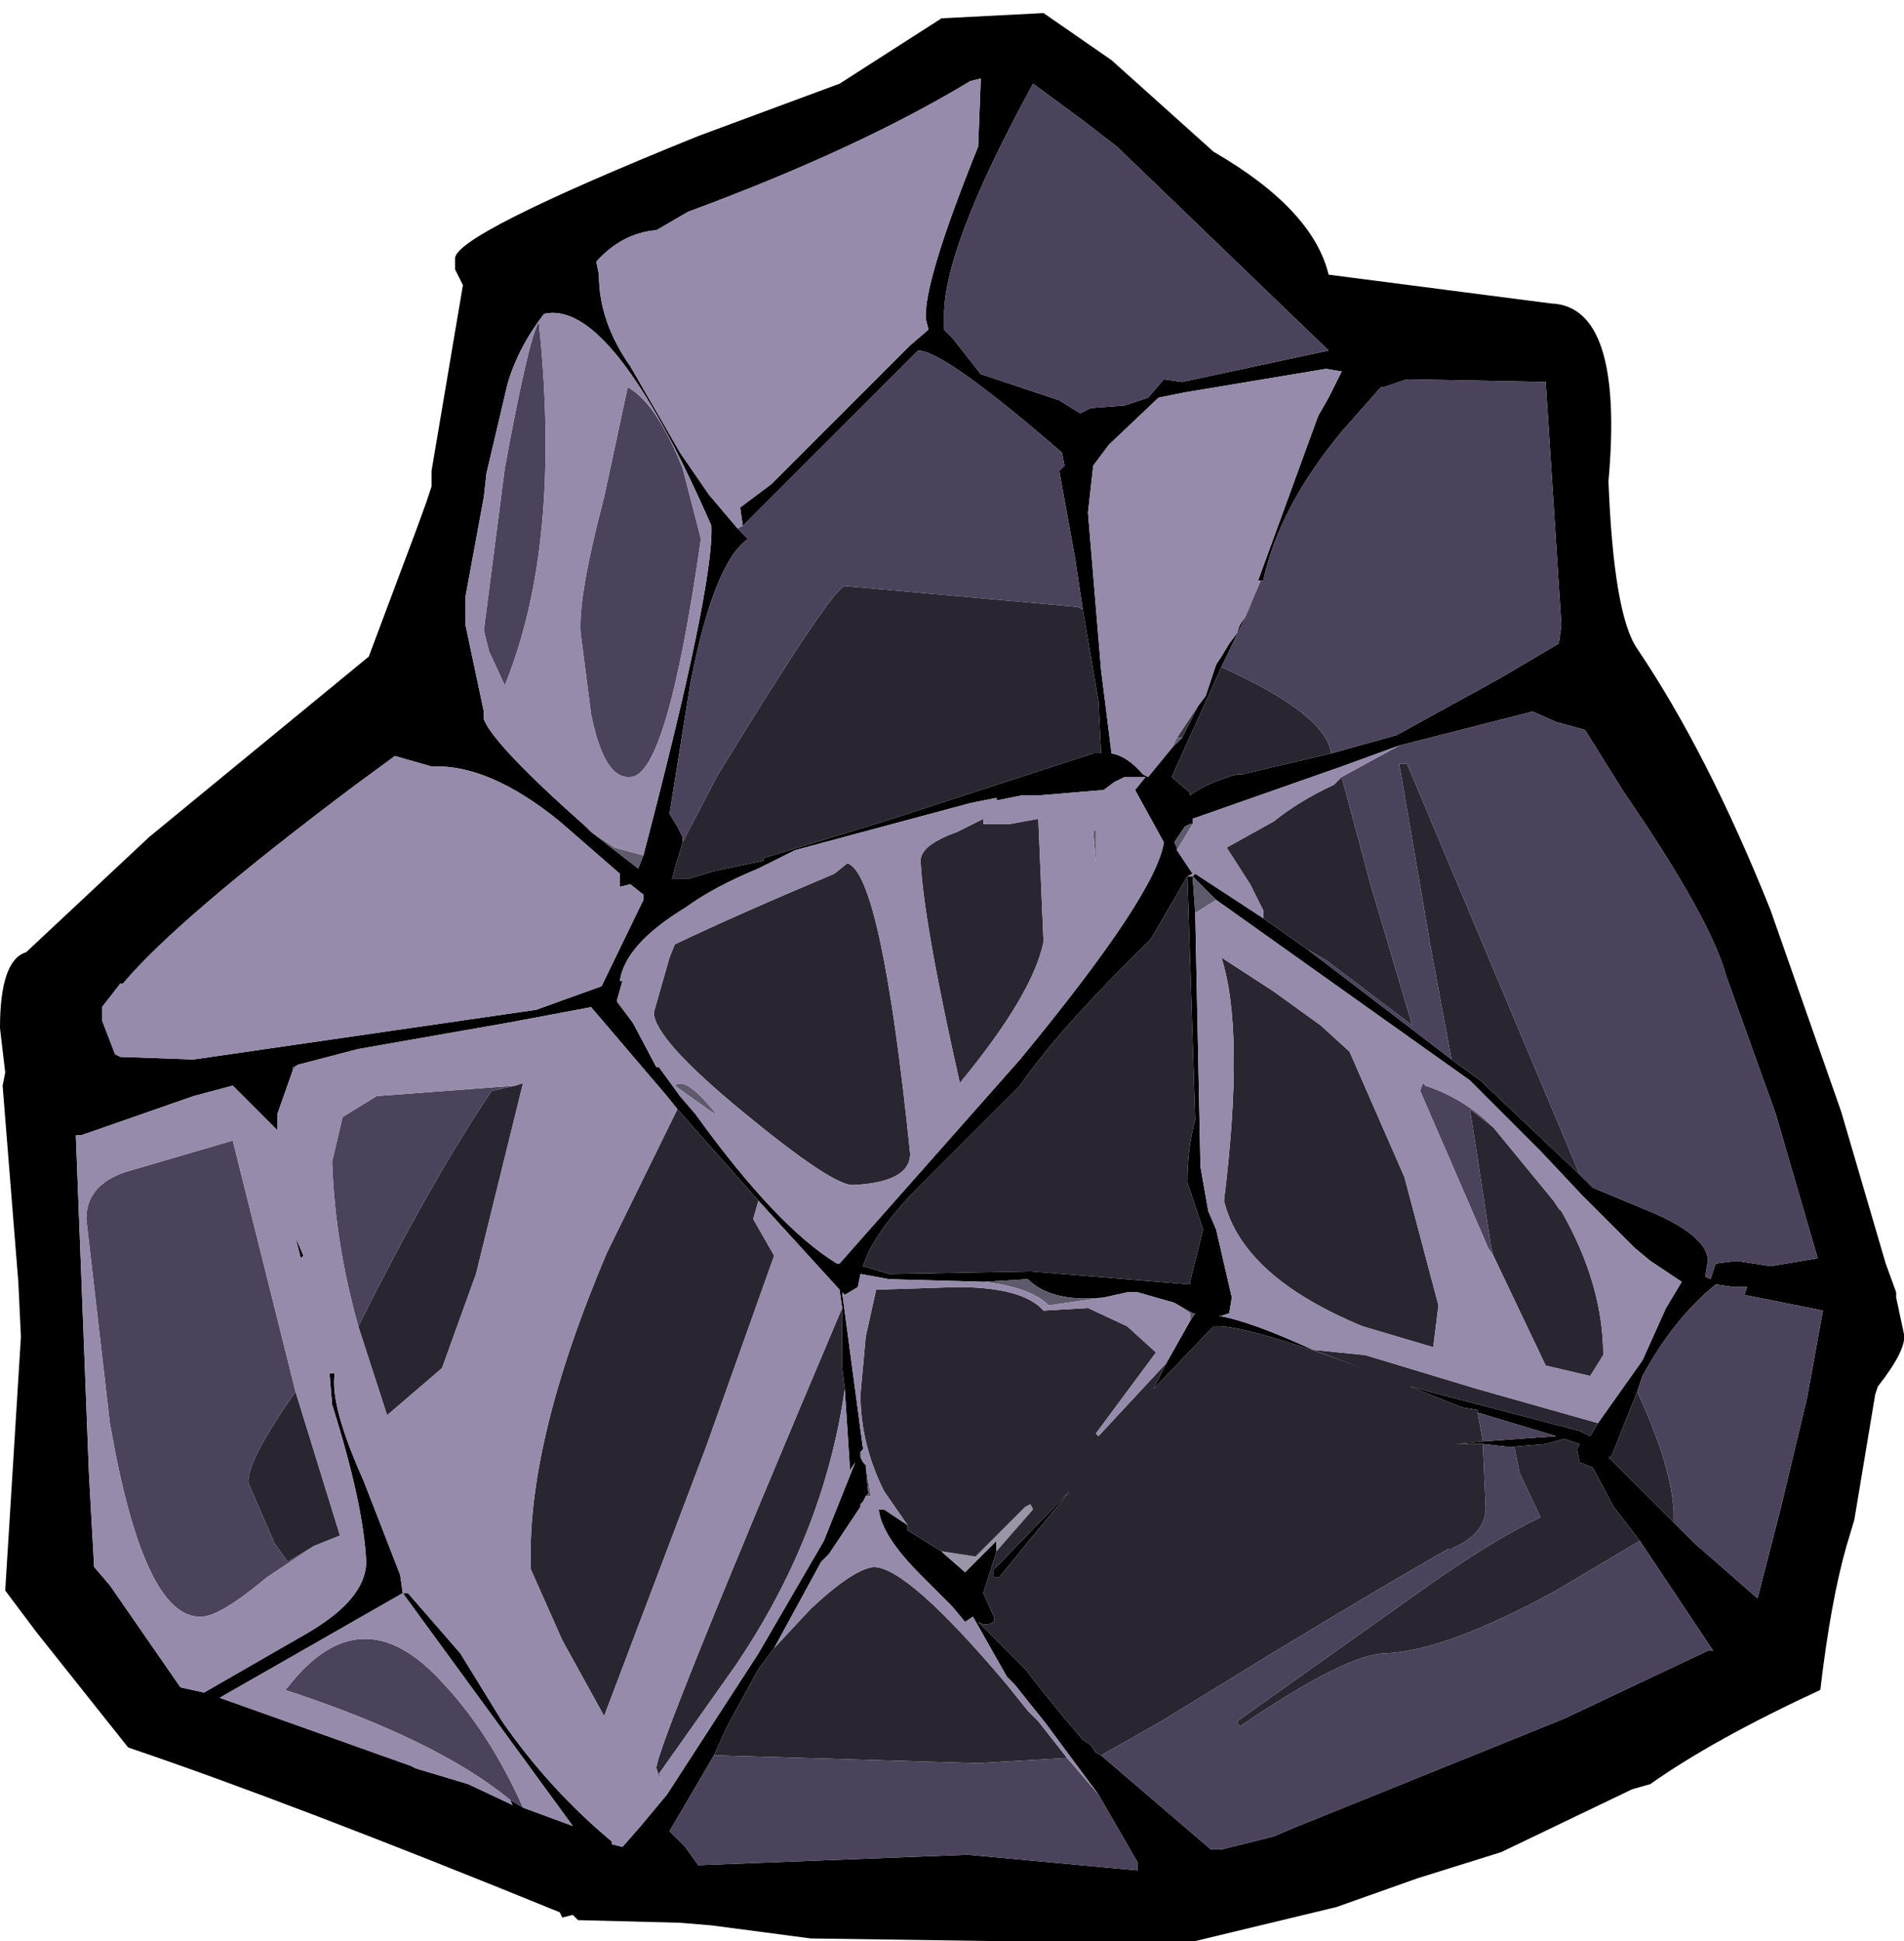 <?xml version="1.0" encoding="UTF-8" standalone="no"?>
<svg xmlns:ffdec="https://www.free-decompiler.com/flash" xmlns:xlink="http://www.w3.org/1999/xlink" ffdec:objectType="frame" height="37.1px" width="36.4px" xmlns="http://www.w3.org/2000/svg">
  <g transform="matrix(1.0, 0.0, 0.0, 1.0, -2.3, 4.6)">
    <use ffdec:characterId="891" height="37.1" transform="matrix(1.0, 0.0, 0.0, 1.0, 2.3, -4.6)" width="36.4" xlink:href="#shape0"/>
  </g>
  <defs>
    <g id="shape0" transform="matrix(1.0, 0.0, 0.0, 1.0, -2.3, 4.6)">
      <path d="M18.35 -3.0 L20.3 -4.25 22.25 -4.35 23.55 -3.45 25.5 -1.7 Q27.4 -0.6 27.7 0.65 L31.95 1.2 Q33.35 1.25 33.05 4.6 33.15 7.15 33.6 7.8 34.95 9.8 36.15 12.8 L37.5 16.65 38.35 19.55 38.55 20.1 38.55 20.2 38.7 20.9 Q38.75 21.2 38.2 21.9 L38.15 22.05 37.75 24.45 37.6 24.95 Q37.3 26.0 37.1 27.7 35.05 28.65 33.85 29.5 L33.5 29.6 31.0 30.8 29.4 31.3 27.85 31.85 25.15 32.5 21.4 32.5 21.25 32.5 17.8 32.45 15.9 32.2 15.3 32.15 13.35 32.1 13.25 32.0 13.05 32.05 13.0 31.95 Q7.85 29.85 4.75 28.8 L3.0 26.6 2.4 25.8 2.7 20.95 2.65 19.9 2.35 16.15 2.4 15.9 2.3 15.05 Q2.3 13.75 2.8 13.6 L5.15 11.4 9.35 7.95 10.25 5.55 10.45 5.0 10.55 4.7 10.55 4.65 10.55 4.4 11.15 0.85 11.0 0.55 11.0 0.35 Q10.95 -0.1 15.65 -2.0 L18.35 -3.0 M16.5 5.45 L16.45 5.1 17.05 4.65 19.7 2.0 20.05 1.7 20.0 1.5 Q19.95 0.8 21.0 -1.8 L21.05 -3.1 20.85 -3.05 Q18.7 -1.75 15.45 -0.55 L14.85 -0.2 Q14.2 -0.15 13.7 0.4 L13.75 0.65 Q13.75 1.55 14.35 2.4 L15.3 4.05 15.85 4.85 16.4 5.5 16.6 5.7 Q15.95 6.15 15.5 8.45 L15.1 10.95 15.25 11.2 15.35 11.4 15.35 11.5 15.2 12.0 15.15 12.2 15.4 12.2 15.45 12.2 15.95 12.05 16.9 11.85 16.9 11.8 19.2 11.1 23.2 9.8 23.35 9.8 23.3 8.8 23.0 7.05 22.85 6.05 22.55 4.4 22.65 4.3 22.6 4.05 Q20.35 2.1 19.85 2.1 L16.5 5.45 M23.0 -2.3 L22.05 -3.0 Q20.3 0.2 20.35 1.5 L20.35 1.7 20.5 1.85 21.05 2.55 22.55 3.05 22.95 3.3 23.15 3.2 23.8 3.15 24.25 3.0 24.55 2.65 24.9 2.7 27.7 2.1 23.65 -1.8 23.0 -2.3 M32.5 17.85 L32.75 18.1 33.95 18.6 Q34.95 19.05 34.95 19.5 L34.9 19.8 35.0 19.85 35.1 19.55 35.5 19.5 36.15 19.6 37.05 19.45 36.25 16.7 35.3 14.05 Q35.0 12.95 33.35 10.55 L32.6 9.35 32.05 9.2 31.6 9.0 29.05 9.65 27.95 10.05 25.1 11.05 25.1 11.15 25.05 11.15 24.95 11.2 24.75 11.5 24.8 11.6 24.8 11.65 25.1 12.1 25.0 12.15 25.1 12.15 25.15 12.1 26.45 12.95 27.3 13.55 30.05 15.65 30.6 16.05 32.5 17.85 M27.75 9.8 L29.0 9.45 31.0 8.35 32.1 7.7 32.15 7.35 31.85 2.7 29.2 2.65 28.75 2.8 28.7 2.8 27.95 3.65 Q26.75 5.1 26.45 6.5 L26.4 6.5 26.35 6.5 27.5 3.35 27.7 3.0 27.95 2.5 27.65 2.45 24.95 2.9 24.45 3.0 23.5 3.9 23.2 4.3 23.1 5.2 23.35 8.2 23.55 9.8 Q23.85 9.85 24.15 10.2 L24.25 10.25 24.7 9.7 24.9 9.5 25.2 8.9 25.35 8.7 25.55 8.1 25.65 7.95 25.8 7.7 25.95 7.5 26.0 7.35 26.1 7.2 26.25 6.9 25.65 8.15 24.7 10.25 25.05 10.55 25.05 10.6 Q25.4 10.35 25.95 10.2 L26.05 10.2 27.75 9.8 M21.85 10.6 L21.35 10.7 21.35 10.65 20.85 10.75 17.5 11.65 16.8 12.0 Q15.95 12.35 15.4 12.75 14.25 13.45 14.15 14.15 L14.2 14.15 14.1 14.5 14.1 14.55 14.4 14.95 14.85 15.8 14.9 15.8 15.3 16.35 15.6 16.7 Q17.15 18.85 18.3 19.55 L18.35 19.55 21.8 15.65 Q24.4 12.5 24.55 11.5 L24.0 10.5 24.2 10.25 23.8 10.25 23.6 10.35 23.4 10.5 22.2 10.6 21.85 10.6 M25.15 12.85 L25.25 17.7 25.4 18.55 25.55 18.9 25.85 20.2 25.8 20.5 25.65 20.55 25.6 20.55 Q26.2 20.65 27.4 21.2 L28.35 21.55 Q26.05 20.7 25.5 20.75 L24.35 21.95 24.6 21.45 25.05 20.65 25.15 20.5 25.1 20.5 24.75 20.3 24.05 20.1 23.85 20.1 23.4 20.2 Q22.4 20.3 21.95 19.85 L21.1 19.9 19.3 19.85 18.75 19.75 18.7 20.0 18.45 20.15 18.4 20.1 18.8 23.1 18.75 23.15 18.75 23.25 18.8 23.35 18.85 23.4 18.9 23.95 18.85 24.0 18.8 24.1 18.75 24.15 18.75 24.2 18.65 24.35 18.15 25.1 18.0 25.25 17.1 26.9 16.8 27.3 16.2 28.4 15.95 28.95 15.1 30.4 15.4 30.7 15.65 31.05 20.8 30.85 24.05 31.15 24.05 31.0 23.3 29.7 22.3 28.35 21.7 27.6 21.55 27.45 20.9 26.3 20.75 26.4 20.5 26.1 20.45 26.05 19.9 25.5 Q19.15 24.75 19.1 24.25 L19.2 24.25 19.65 24.55 19.65 24.65 20.3 25.05 20.35 25.1 20.75 25.45 20.8 25.4 21.35 24.85 21.35 25.05 21.1 25.85 21.3 26.3 Q21.35 26.45 21.1 26.45 L21.0 26.4 21.9 27.3 22.25 27.75 22.7 28.3 23.0 28.65 23.15 28.75 23.25 28.9 23.35 28.95 25.45 30.75 25.65 30.75 26.65 30.5 27.0 30.35 32.2 28.25 34.95 26.95 35.05 26.95 33.65 24.85 33.15 24.2 32.75 23.45 32.5 23.35 32.45 23.1 32.5 23.0 32.2 22.9 31.85 23.0 31.25 23.05 31.1 23.05 30.65 23.0 30.15 23.0 30.65 22.95 32.05 22.85 30.55 22.4 30.55 22.35 30.25 22.3 29.25 21.9 32.5 22.75 32.7 22.85 32.85 22.6 33.7 21.4 34.15 20.4 34.45 19.9 33.85 19.5 33.55 19.25 32.55 18.25 31.75 17.4 30.4 16.05 25.55 12.6 25.1 12.15 25.15 12.85 M25.15 16.8 L25.0 12.15 24.3 13.35 23.85 13.8 Q22.45 15.2 21.8 16.15 L19.9 18.05 Q19.0 18.95 18.8 19.6 L19.3 19.75 22.0 19.7 25.05 19.95 25.05 19.9 25.3 18.9 25.0 18.0 Q25.0 17.35 25.15 16.8 M33.6 22.0 L33.1 23.25 33.05 23.25 34.3 24.5 34.7 24.9 35.9 25.95 36.35 24.2 36.85 22.1 37.15 20.45 35.65 20.15 35.7 20.0 35.45 20.0 35.1 19.95 Q34.3 20.6 33.7 21.7 L33.6 22.0 M14.6 11.75 Q15.95 6.6 15.9 5.45 14.0 1.1 12.7 1.4 12.2 2.05 12.0 2.75 L11.6 4.45 11.55 4.9 11.2 6.8 11.2 7.0 11.2 7.35 11.55 9.0 11.55 9.15 Q11.75 9.65 13.5 11.2 L13.6 11.3 14.5 12.0 14.6 11.75 M13.0 11.1 Q11.65 10.0 10.55 10.05 L9.85 9.85 9.1 10.4 Q5.7 12.95 4.65 14.2 L4.6 14.2 4.25 14.65 4.25 14.9 4.5 15.55 4.6 15.6 6.0 15.65 12.55 14.7 13.8 14.25 14.6 12.6 14.6 12.5 14.35 12.3 14.15 12.35 14.15 12.1 13.0 11.1 M7.9 15.85 L7.6 16.7 7.6 17.0 6.75 16.15 6.0 16.35 3.85 17.1 3.75 17.1 4.0 23.55 4.1 25.35 4.4 25.7 5.75 27.65 6.2 27.75 8.2 26.6 Q9.3 25.95 9.3 25.25 9.25 24.15 8.65 22.25 L8.6 21.65 8.7 21.65 Q8.6 22.25 9.25 23.7 L9.95 25.5 10.0 25.85 10.1 25.85 11.1 27.0 11.9 28.3 Q12.8 29.6 14.0 30.6 L14.0 30.65 14.2 30.7 14.55 30.3 15.05 29.7 16.8 27.0 18.05 24.85 18.65 23.35 18.55 23.5 18.45 21.95 18.4 21.55 18.4 20.4 18.35 20.05 16.8 18.35 15.25 16.6 15.05 16.35 13.6 14.65 12.0 14.95 9.15 15.45 8.0 15.75 7.9 15.8 7.9 15.85 M8.05 19.45 L7.95 19.05 8.1 19.4 8.05 19.45 M12.3 29.95 L13.25 30.3 10.0 25.85 6.5 27.85 10.15 29.15 10.25 29.2 11.25 29.5 12.1 29.9 12.05 29.8 12.3 29.95 M21.3 25.55 L21.3 25.4 22.75 23.9 21.4 25.55 21.3 25.55" fill="#000000" fill-rule="evenodd" stroke="none"/>
      <path d="M24.7 9.7 L24.8 9.5 24.9 9.5 24.7 9.7 M23.25 11.25 L23.25 11.2 23.25 11.9 23.2 11.3 23.25 11.25 M25.1 11.15 L24.8 11.65 24.8 11.6 24.75 11.5 24.95 11.2 25.05 11.15 25.1 11.15 M25.15 12.85 L25.1 12.15 25.55 12.6 25.15 12.85 M18.85 24.0 L18.9 23.95 18.85 23.4 18.95 24.0 18.85 24.0 M21.1 19.9 L21.95 19.85 Q22.4 20.3 23.4 20.2 L22.35 20.35 Q22.0 20.0 21.1 19.9 M24.75 20.3 L25.1 20.5 25.15 20.5 25.05 20.65 25.05 20.5 24.75 20.3 M13.6 11.3 L14.05 11.6 14.6 11.75 14.5 12.0 13.6 11.3 M8.0 15.75 L7.9 15.85 7.9 15.8 8.0 15.75 M16.0 16.7 L15.9 16.65 15.2 16.15 Q15.4 15.95 16.0 16.7" fill="#5f596c" fill-rule="evenodd" stroke="none"/>
      <path d="M21.35 25.05 L21.35 24.85 20.8 25.4 20.75 25.45 20.35 25.1 20.3 25.05 20.95 25.15 21.9 24.2 22.0 24.15 22.05 24.25 21.35 25.05" fill="#9b95a8" fill-rule="evenodd" stroke="none"/>
      <path d="M24.8 9.5 L25.2 8.9 24.9 9.5 24.8 9.5" fill="#393641" fill-rule="evenodd" stroke="none"/>
      <path d="M23.0 7.05 L23.3 8.8 23.35 9.8 23.2 9.8 19.2 11.1 16.9 11.8 16.9 11.85 15.95 12.05 15.45 12.2 15.4 12.2 15.15 12.2 15.2 12.0 15.35 11.5 16.0 10.25 Q18.2 6.65 18.45 6.6 L22.9 7.0 23.0 7.05 M27.95 10.25 L28.5 12.3 29.3 15.0 27.65 13.75 27.3 13.55 26.45 12.95 26.45 12.8 26.2 12.3 25.75 11.6 26.65 11.1 Q27.15 10.7 27.8 10.4 L27.95 10.25 M30.05 15.65 L29.65 13.5 29.05 10.0 29.2 10.0 32.5 17.85 30.6 16.05 30.05 15.65 M25.65 8.15 Q27.65 9.05 27.75 9.8 L26.05 10.2 25.95 10.2 Q25.4 10.35 25.05 10.6 L25.05 10.55 24.7 10.25 25.65 8.15 M21.1 11.05 L21.1 11.15 21.6 11.15 22.15 11.05 22.25 13.4 Q22.05 14.4 20.65 16.1 19.95 13.0 19.9 11.85 19.9 11.55 20.6 11.3 L21.1 11.05 M26.65 14.35 L27.55 15.0 28.1 15.5 29.15 17.9 29.8 20.35 29.7 21.15 28.35 20.75 Q26.05 19.8 25.7 18.35 26.1 15.1 25.65 13.7 L26.65 14.35 M30.85 19.4 L30.8 19.2 30.55 17.55 30.4 16.6 30.85 16.95 32.0 18.35 32.1 18.5 32.15 18.55 Q32.95 19.95 32.95 21.3 L32.7 21.7 31.85 21.5 30.85 19.4 M32.85 22.6 L32.7 22.85 32.5 22.75 29.25 21.9 30.25 22.3 30.55 22.35 30.55 22.4 30.65 22.95 30.15 23.0 30.65 23.0 30.7 24.15 Q30.75 24.7 30.05 25.0 L30.0 25.0 Q29.1 25.5 26.7 26.95 L24.5 28.3 23.35 28.95 23.25 28.9 23.15 28.75 23.0 28.65 22.7 28.3 22.25 27.75 21.9 27.3 21.0 26.4 21.1 26.45 Q21.35 26.45 21.3 26.3 L21.1 25.85 21.35 25.05 22.05 24.25 22.0 24.15 21.9 24.2 20.95 25.15 20.3 25.05 19.65 24.65 19.65 24.55 19.2 23.9 Q18.75 23.0 18.75 22.05 L18.85 20.95 19.05 20.05 20.6 20.0 Q21.85 20.0 22.25 20.45 L23.1 20.4 23.85 20.75 24.4 21.25 23.25 22.8 23.3 22.85 24.6 21.45 24.35 21.95 25.5 20.75 Q26.05 20.7 28.35 21.55 L27.4 21.2 28.4 21.3 30.55 21.95 32.85 22.6 M31.25 23.05 L31.85 23.0 32.2 22.9 32.5 23.0 32.45 23.1 32.5 23.35 32.75 23.45 33.15 24.2 33.65 24.85 32.05 25.8 Q29.95 26.95 28.8 27.0 28.05 27.0 26.0 28.4 L25.95 28.3 29.4 25.85 Q30.8 24.85 31.75 24.4 L31.35 23.55 31.25 23.05 M15.95 28.95 L16.2 28.4 16.8 27.3 17.1 26.9 17.8 26.15 Q18.6 25.4 19.0 25.35 19.65 25.35 21.55 27.6 L21.95 28.1 22.15 28.3 22.7 29.0 21.0 29.1 15.95 28.95 M25.15 16.8 Q25.0 17.35 25.0 18.0 L25.3 18.9 25.05 19.9 25.05 19.95 22.0 19.7 19.3 19.75 18.8 19.6 Q19.0 18.95 19.9 18.05 L21.8 16.15 Q22.45 15.2 23.85 13.8 L24.3 13.35 25.0 12.15 25.15 16.8 M34.3 24.5 L33.05 23.25 33.1 23.25 33.6 22.0 Q34.25 23.4 34.3 24.3 L34.3 24.5 M18.25 12.1 L18.5 11.9 Q19.15 12.1 19.7 17.45 19.7 18.0 18.6 18.05 18.2 18.05 16.5 16.65 14.8 15.25 14.8 14.75 L15.1 13.7 15.2 13.45 Q16.35 12.9 18.25 12.1 M18.45 21.95 Q18.05 24.75 16.35 27.25 L14.9 29.3 14.95 29.5 14.85 29.2 Q14.8 28.9 18.4 20.4 L18.4 21.55 18.45 21.95 M16.8 18.35 L16.7 18.7 17.1 19.4 15.8 23.05 13.85 28.2 13.05 26.75 12.45 25.4 Q12.35 23.0 13.9 19.35 L15.25 16.6 16.8 18.35 M9.15 20.75 Q10.55 17.95 11.7 16.25 L12.15 16.15 12.3 16.1 11.4 19.75 10.75 21.55 9.7 22.45 9.15 20.75 M8.3 24.95 L7.8 25.25 7.55 24.9 7.05 23.75 Q7.0 23.35 7.95 22.0 L8.8 24.75 8.3 24.95 M21.3 25.55 L21.4 25.55 22.75 23.9 21.3 25.4 21.3 25.55" fill="#2a2631" fill-rule="evenodd" stroke="none"/>
      <path d="M16.4 5.5 L16.5 5.45 19.85 2.1 Q20.35 2.1 22.6 4.05 L22.65 4.3 22.55 4.4 22.85 6.05 23.0 7.05 22.9 7.0 18.45 6.6 Q18.2 6.65 16.0 10.25 L15.35 11.5 15.35 11.4 15.25 11.2 15.1 10.95 15.5 8.45 Q15.95 6.15 16.6 5.7 L16.4 5.5 M23.0 -2.3 L23.65 -1.8 27.7 2.1 24.9 2.7 24.55 2.65 24.25 3.0 23.8 3.15 23.15 3.2 22.95 3.3 22.55 3.05 21.05 2.55 20.5 1.85 20.35 1.7 20.35 1.5 Q20.3 0.2 22.05 -3.0 L23.0 -2.3 M29.05 9.65 L31.6 9.0 32.05 9.2 32.6 9.35 33.35 10.55 Q35.0 12.95 35.3 14.05 L36.25 16.7 37.05 19.45 36.15 19.6 35.5 19.5 35.1 19.55 35.0 19.85 34.9 19.8 34.95 19.5 Q34.95 19.05 33.95 18.6 L32.75 18.1 32.5 17.85 29.2 10.0 29.05 10.0 29.65 13.5 30.05 15.65 27.3 13.55 27.65 13.75 29.3 15.0 28.5 12.3 27.95 10.25 29.05 9.65 M26.4 6.5 L26.45 6.5 Q26.75 5.1 27.95 3.65 L28.7 2.8 28.75 2.8 29.2 2.65 31.85 2.7 32.15 7.35 32.1 7.7 31.0 8.35 29.0 9.45 27.75 9.8 Q27.65 9.05 25.65 8.15 L26.25 6.9 26.1 7.2 26.4 6.5 M30.85 19.4 L30.75 19.25 29.45 16.25 29.5 16.1 29.55 16.15 Q30.3 16.4 30.85 16.95 L30.4 16.6 30.55 17.55 30.8 19.2 30.85 19.4 M30.55 22.4 L32.05 22.85 30.65 22.95 30.55 22.4 M30.65 23.0 L31.1 23.05 31.25 23.05 31.35 23.55 31.75 24.4 Q30.8 24.85 29.4 25.85 L25.95 28.3 26.0 28.4 Q28.05 27.0 28.8 27.0 29.95 26.95 32.05 25.8 L33.65 24.85 35.05 26.95 34.95 26.95 32.2 28.25 27.0 30.35 26.65 30.5 25.65 30.75 25.45 30.75 23.35 28.95 24.5 28.3 26.7 26.95 Q29.1 25.5 30.0 25.0 L30.05 25.0 Q30.75 24.7 30.7 24.15 L30.65 23.0 M23.3 29.7 L24.05 31.0 24.05 31.15 20.8 30.85 15.65 31.05 15.4 30.7 15.1 30.4 15.95 28.95 21.0 29.1 22.7 29.0 23.3 29.7 M34.3 24.5 L34.3 24.3 Q34.25 23.4 33.6 22.0 L33.7 21.7 Q34.3 20.6 35.1 19.95 L35.45 20.0 35.7 20.0 35.65 20.15 37.15 20.45 36.85 22.1 36.35 24.2 35.9 25.95 34.7 24.9 34.3 24.5 M15.35 4.35 L15.7 5.7 Q15.05 10.25 14.35 10.25 13.85 10.3 13.6 9.05 L13.4 7.5 Q13.35 6.8 13.85 4.9 L14.3 2.8 Q14.85 3.1 15.35 4.35 M11.95 4.35 Q12.4 1.9 12.6 1.55 13.05 5.8 11.95 8.5 L11.65 7.85 11.55 7.45 11.95 4.35 M9.15 20.75 Q8.7 19.15 8.65 17.6 L8.85 16.75 9.5 16.35 12.15 16.15 11.7 16.25 Q10.55 17.95 9.15 20.75 M8.3 24.95 L7.4 25.55 Q6.5 26.3 6.15 26.3 5.05 26.35 4.4 22.6 L3.95 18.7 Q3.95 18.05 4.7 17.8 L6.75 17.2 7.95 22.0 Q7.0 23.35 7.05 23.75 L7.55 24.9 7.8 25.25 8.3 24.95 M12.05 29.8 Q10.65 28.65 7.75 27.7 L7.8 27.65 Q9.2 25.85 10.75 27.55 11.65 28.5 12.3 29.95 L12.05 29.8" fill="#4b425b" fill-rule="evenodd" stroke="none"/>
      <path d="M16.4 5.5 L15.85 4.85 15.3 4.05 14.35 2.4 Q13.75 1.55 13.75 0.65 L13.7 0.4 Q14.2 -0.15 14.85 -0.2 L15.45 -0.55 Q18.7 -1.75 20.85 -3.05 L21.05 -3.1 21.0 -1.8 Q19.95 0.8 20.0 1.5 L20.05 1.7 19.7 2.0 17.05 4.65 16.45 5.1 16.5 5.45 16.4 5.5 M29.05 9.65 L27.95 10.25 27.8 10.4 Q27.15 10.7 26.65 11.1 L25.75 11.6 26.2 12.3 26.45 12.8 26.45 12.95 25.15 12.1 25.1 12.15 25.0 12.15 25.1 12.1 24.8 11.65 25.1 11.15 25.1 11.05 27.95 10.05 29.05 9.65 M26.4 6.5 L26.1 7.2 26.0 7.35 25.95 7.5 25.8 7.7 25.65 7.95 25.55 8.1 25.35 8.7 25.2 8.9 24.8 9.5 24.7 9.7 24.25 10.25 24.15 10.2 Q23.85 9.85 23.55 9.8 L23.35 8.2 23.1 5.2 23.2 4.3 23.5 3.9 24.45 3.0 24.95 2.9 27.65 2.45 27.95 2.5 27.7 3.0 27.5 3.35 26.35 6.5 26.4 6.5 M21.1 11.05 L20.6 11.3 Q19.9 11.55 19.9 11.85 19.95 13.0 20.65 16.1 22.05 14.4 22.25 13.4 L22.15 11.05 21.6 11.15 21.1 11.15 21.1 11.05 M21.85 10.6 L22.2 10.6 23.4 10.5 23.6 10.35 23.8 10.25 24.2 10.25 24.0 10.5 24.55 11.5 Q24.4 12.5 21.8 15.65 L18.35 19.55 18.3 19.55 Q17.15 18.85 15.6 16.7 L15.3 16.35 14.9 15.8 14.85 15.8 14.4 14.95 14.1 14.55 14.1 14.5 14.2 14.15 14.15 14.15 Q14.25 13.45 15.4 12.75 15.95 12.35 16.8 12.0 L17.5 11.65 20.85 10.75 21.35 10.65 21.35 10.7 21.85 10.6 M23.25 11.25 L23.2 11.3 23.25 11.9 23.25 11.2 23.25 11.25 M26.65 14.35 L25.65 13.7 Q26.1 15.1 25.7 18.35 26.05 19.8 28.35 20.75 L29.7 21.15 29.8 20.35 29.15 17.9 28.1 15.5 27.55 15.0 26.65 14.35 M30.85 16.95 Q30.3 16.4 29.55 16.15 L29.5 16.1 29.45 16.25 30.75 19.25 30.85 19.4 31.85 21.5 32.7 21.7 32.95 21.3 Q32.95 19.95 32.15 18.55 L32.1 18.5 32.0 18.35 30.85 16.95 M27.4 21.2 Q26.2 20.65 25.6 20.55 L25.65 20.55 25.8 20.5 25.85 20.2 25.55 18.9 25.4 18.55 25.25 17.7 25.15 12.85 25.55 12.6 30.4 16.05 31.75 17.4 32.55 18.25 33.55 19.25 33.85 19.5 34.45 19.9 34.15 20.4 33.7 21.4 32.85 22.6 30.55 21.95 28.4 21.3 27.4 21.2 M19.65 24.55 L19.2 24.25 19.1 24.25 Q19.15 24.75 19.9 25.5 L20.45 26.05 20.5 26.1 20.75 26.4 20.9 26.3 21.55 27.45 21.7 27.6 22.3 28.35 23.3 29.7 22.7 29.0 22.15 28.3 21.95 28.1 21.55 27.6 Q19.65 25.35 19.0 25.35 18.6 25.4 17.8 26.15 L17.1 26.9 18.0 25.25 18.15 25.1 18.65 24.35 18.75 24.2 18.75 24.15 18.8 24.1 18.85 24.0 18.95 24.0 18.85 23.4 18.8 23.35 18.75 23.25 18.75 23.15 18.8 23.1 18.4 20.1 18.45 20.15 18.7 20.0 18.75 19.75 19.3 19.85 21.1 19.9 Q22.0 20.0 22.35 20.35 L23.4 20.2 23.85 20.1 24.05 20.1 24.75 20.3 25.05 20.5 25.05 20.65 24.6 21.45 23.3 22.85 23.25 22.8 24.4 21.25 23.85 20.75 23.1 20.4 22.25 20.45 Q21.85 20.0 20.6 20.0 L19.05 20.05 18.85 20.95 18.75 22.05 Q18.75 23.0 19.2 23.9 L19.65 24.55 M15.35 4.35 Q14.85 3.1 14.3 2.8 L13.85 4.9 Q13.35 6.8 13.4 7.5 L13.6 9.05 Q13.85 10.3 14.35 10.25 15.05 10.25 15.7 5.7 L15.35 4.35 M13.6 11.3 L13.5 11.2 Q11.75 9.65 11.55 9.15 L11.55 9.0 11.2 7.35 11.2 7.0 11.2 6.8 11.55 4.9 11.6 4.45 12.0 2.75 Q12.2 2.05 12.7 1.4 14.0 1.1 15.9 5.45 15.95 6.6 14.6 11.75 L14.05 11.6 13.6 11.3 M11.95 4.35 L11.55 7.45 11.65 7.85 11.95 8.5 Q13.05 5.8 12.6 1.55 12.4 1.9 11.95 4.35 M13.0 11.1 L14.15 12.1 14.15 12.35 14.35 12.3 14.6 12.5 14.6 12.6 13.8 14.25 12.55 14.7 6.0 15.65 4.6 15.6 4.5 15.55 4.25 14.9 4.25 14.65 4.6 14.2 4.65 14.2 Q5.7 12.95 9.1 10.4 L9.85 9.85 10.55 10.05 Q11.65 10.0 13.0 11.1 M18.25 12.1 Q16.35 12.9 15.2 13.45 L15.1 13.7 14.8 14.75 Q14.8 15.25 16.5 16.65 18.2 18.05 18.6 18.05 19.7 18.0 19.7 17.45 19.15 12.1 18.5 11.9 L18.25 12.1 M18.45 21.95 L18.55 23.5 18.65 23.35 18.05 24.85 16.8 27.0 15.05 29.7 14.55 30.3 14.2 30.7 14.0 30.65 14.0 30.6 Q12.8 29.6 11.9 28.3 L11.1 27.0 10.1 25.85 10.0 25.85 9.95 25.5 9.25 23.7 Q8.6 22.25 8.7 21.65 L8.6 21.65 8.65 22.25 Q9.25 24.15 9.3 25.25 9.3 25.95 8.2 26.6 L6.2 27.75 5.75 27.65 4.4 25.7 4.1 25.35 4.0 23.55 3.75 17.1 3.85 17.1 6.0 16.35 6.75 16.15 7.6 17.0 7.6 16.7 7.9 15.85 8.0 15.75 9.15 15.45 12.0 14.95 13.6 14.65 15.05 16.35 15.25 16.6 13.9 19.35 Q12.35 23.0 12.45 25.4 L13.05 26.75 13.85 28.2 15.8 23.05 17.1 19.4 16.7 18.7 16.8 18.35 18.35 20.05 18.4 20.4 Q14.8 28.9 14.85 29.2 L14.95 29.5 14.9 29.3 16.35 27.25 Q18.05 24.75 18.45 21.95 M12.15 16.15 L9.5 16.35 8.85 16.75 8.65 17.6 Q8.7 19.15 9.15 20.75 L9.7 22.45 10.75 21.55 11.4 19.75 12.3 16.1 12.15 16.15 M7.95 22.0 L6.75 17.2 4.7 17.8 Q3.95 18.05 3.95 18.7 L4.4 22.6 Q5.05 26.35 6.15 26.3 6.5 26.3 7.4 25.55 L8.3 24.95 8.8 24.75 7.95 22.0 M8.05 19.45 L8.1 19.4 7.95 19.05 8.05 19.45 M16.0 16.7 Q15.4 15.95 15.2 16.15 L15.9 16.65 16.0 16.7 M12.05 29.8 L12.1 29.9 11.25 29.5 10.25 29.2 10.15 29.15 6.5 27.85 10.0 25.85 13.25 30.3 12.3 29.95 Q11.65 28.5 10.75 27.55 9.2 25.85 7.8 27.65 L7.75 27.7 Q10.65 28.65 12.05 29.8" fill="#968baa" fill-rule="evenodd" stroke="none"/>
    </g>
  </defs>
</svg>
